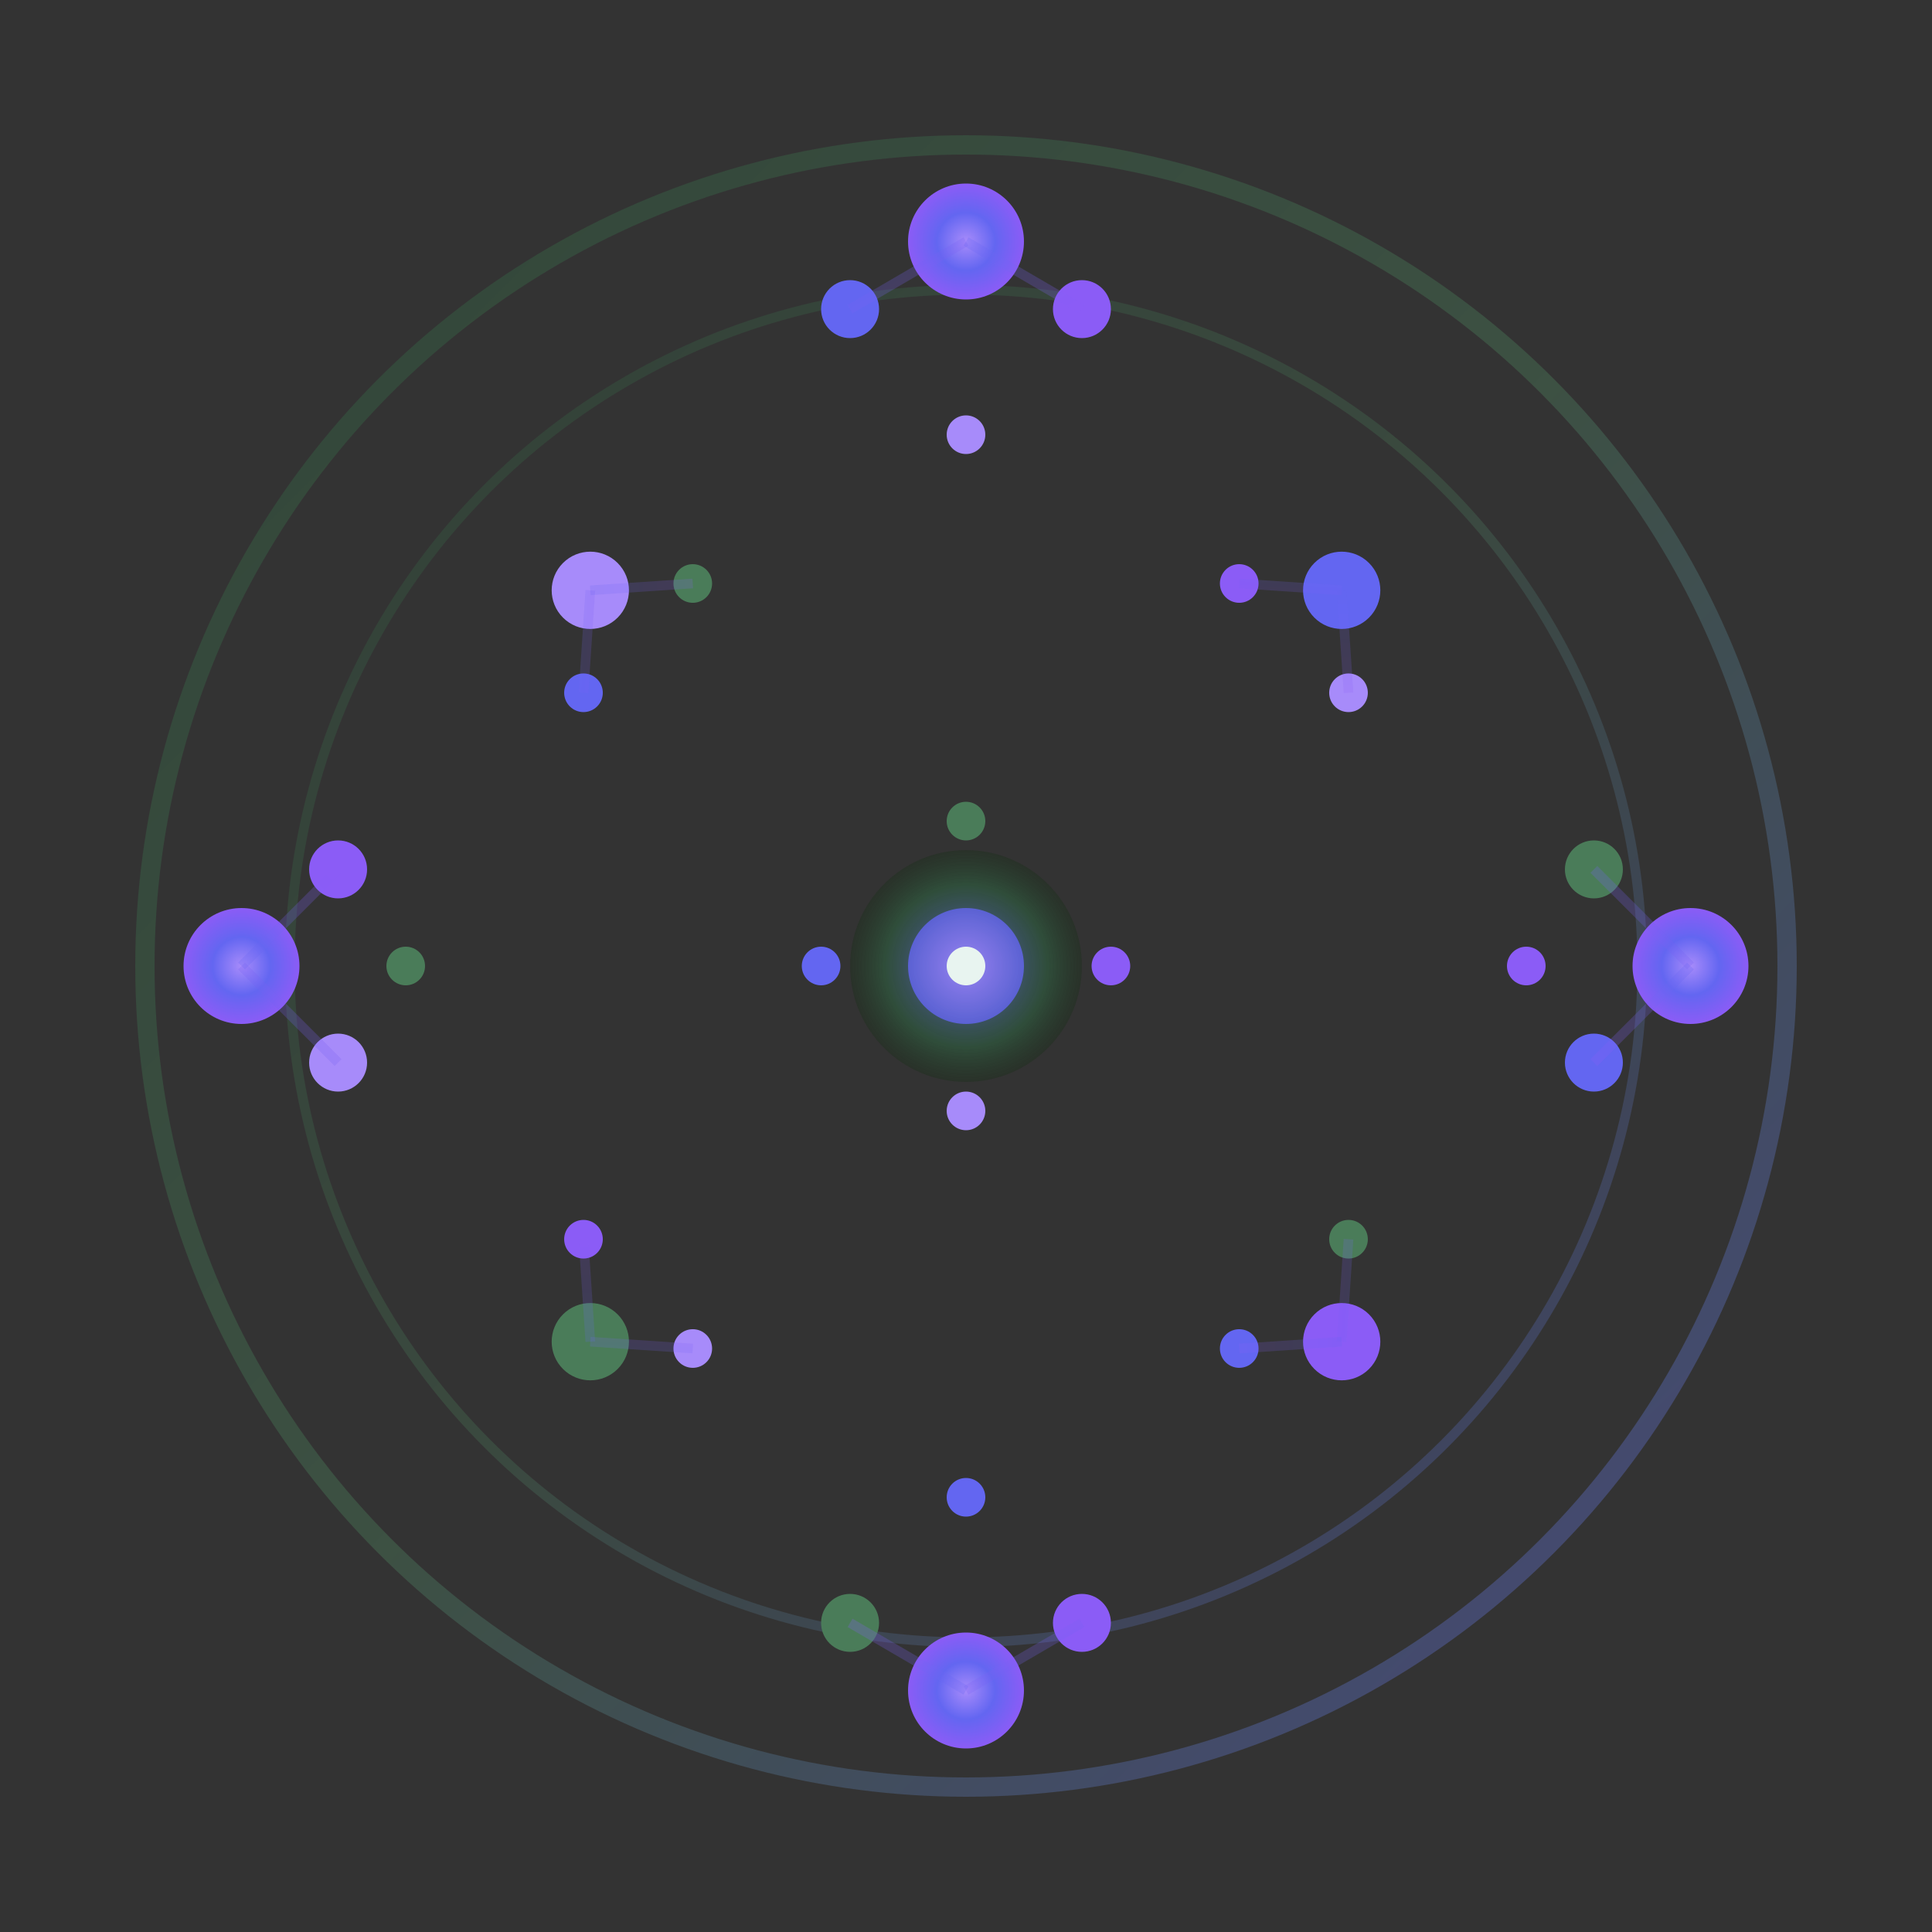 <svg viewBox="0 0 200 200" xmlns="http://www.w3.org/2000/svg">
    <rect x="0" y="0" width="200" height="200" fill="#333333" stroke="none"/>
    <!-- Outer compass ring -->
    <circle cx="100" cy="100" r="85" fill="none" stroke="url(#ringGradient)" stroke-width="2" opacity="0.4"/>
    <circle cx="100" cy="100" r="70" fill="none" stroke="url(#ringGradient)" stroke-width="1" opacity="0.3"/>
    
    <!-- Main compass points (N, E, S, W) -->
    <g transform="translate(100, 100)">
        <!-- North point with network -->
        <g transform="rotate(0)">
            <path d="M0,-75 L0,-60" stroke="url(#compassGradient)" stroke-width="3"/>
            <circle cx="0" cy="-75" r="6" fill="url(#hubGradient)"/>
            <!-- North network cluster -->
            <circle cx="-12" cy="-68" r="3" fill="#6366f1"/>
            <circle cx="12" cy="-68" r="3" fill="#8b5cf6"/>
            <circle cx="0" cy="-55" r="2" fill="#a78bfa"/>
            <!-- Connections -->
            <path d="M0,-75 L-12,-68" stroke="url(#connectionGradient)" stroke-width="1" opacity="0.4"/>
            <path d="M0,-75 L12,-68" stroke="url(#connectionGradient)" stroke-width="1" opacity="0.4"/>
            <path d="M0,-75 L0,-55" stroke="url(#connectionGradient)" stroke-width="1" opacity="0.3"/>
        </g>
        
        <!-- East point with network -->
        <g transform="rotate(90)">
            <path d="M0,-75 L0,-60" stroke="url(#compassGradient)" stroke-width="3"/>
            <circle cx="0" cy="-75" r="6" fill="url(#hubGradient)"/>
            <!-- East network cluster -->
            <circle cx="-10" cy="-65" r="3" fill="#4a7c59"/>
            <circle cx="10" cy="-65" r="3" fill="#6366f1"/>
            <circle cx="0" cy="-58" r="2" fill="#8b5cf6"/>
            <!-- Connections -->
            <path d="M0,-75 L-10,-65" stroke="url(#connectionGradient)" stroke-width="1" opacity="0.4"/>
            <path d="M0,-75 L10,-65" stroke="url(#connectionGradient)" stroke-width="1" opacity="0.4"/>
        </g>
        
        <!-- South point with network -->
        <g transform="rotate(180)">
            <path d="M0,-75 L0,-60" stroke="url(#compassGradient)" stroke-width="3"/>
            <circle cx="0" cy="-75" r="6" fill="url(#hubGradient)"/>
            <!-- South network cluster -->
            <circle cx="-12" cy="-68" r="3" fill="#8b5cf6"/>
            <circle cx="12" cy="-68" r="3" fill="#4a7c59"/>
            <circle cx="0" cy="-55" r="2" fill="#6366f1"/>
            <!-- Connections -->
            <path d="M0,-75 L-12,-68" stroke="url(#connectionGradient)" stroke-width="1" opacity="0.4"/>
            <path d="M0,-75 L12,-68" stroke="url(#connectionGradient)" stroke-width="1" opacity="0.4"/>
        </g>
        
        <!-- West point with network -->
        <g transform="rotate(270)">
            <path d="M0,-75 L0,-60" stroke="url(#compassGradient)" stroke-width="3"/>
            <circle cx="0" cy="-75" r="6" fill="url(#hubGradient)"/>
            <!-- West network cluster -->
            <circle cx="-10" cy="-65" r="3" fill="#a78bfa"/>
            <circle cx="10" cy="-65" r="3" fill="#8b5cf6"/>
            <circle cx="0" cy="-58" r="2" fill="#4a7c59"/>
            <!-- Connections -->
            <path d="M0,-75 L-10,-65" stroke="url(#connectionGradient)" stroke-width="1" opacity="0.4"/>
            <path d="M0,-75 L10,-65" stroke="url(#connectionGradient)" stroke-width="1" opacity="0.4"/>
        </g>
        
        <!-- Secondary compass points (NE, SE, SW, NW) -->
        <g transform="rotate(45)">
            <path d="M0,-55 L0,-45" stroke="url(#compassGradient)" stroke-width="2" opacity="0.7"/>
            <circle cx="0" cy="-55" r="4" fill="#6366f1"/>
            <circle cx="-8" cy="-48" r="2" fill="#8b5cf6"/>
            <circle cx="8" cy="-48" r="2" fill="#a78bfa"/>
            <path d="M0,-55 L-8,-48" stroke="url(#connectionGradient)" stroke-width="1" opacity="0.3"/>
            <path d="M0,-55 L8,-48" stroke="url(#connectionGradient)" stroke-width="1" opacity="0.3"/>
        </g>
        
        <g transform="rotate(135)">
            <path d="M0,-55 L0,-45" stroke="url(#compassGradient)" stroke-width="2" opacity="0.7"/>
            <circle cx="0" cy="-55" r="4" fill="#8b5cf6"/>
            <circle cx="-8" cy="-48" r="2" fill="#4a7c59"/>
            <circle cx="8" cy="-48" r="2" fill="#6366f1"/>
            <path d="M0,-55 L-8,-48" stroke="url(#connectionGradient)" stroke-width="1" opacity="0.3"/>
            <path d="M0,-55 L8,-48" stroke="url(#connectionGradient)" stroke-width="1" opacity="0.3"/>
        </g>
        
        <g transform="rotate(225)">
            <path d="M0,-55 L0,-45" stroke="url(#compassGradient)" stroke-width="2" opacity="0.7"/>
            <circle cx="0" cy="-55" r="4" fill="#4a7c59"/>
            <circle cx="-8" cy="-48" r="2" fill="#a78bfa"/>
            <circle cx="8" cy="-48" r="2" fill="#8b5cf6"/>
            <path d="M0,-55 L-8,-48" stroke="url(#connectionGradient)" stroke-width="1" opacity="0.3"/>
            <path d="M0,-55 L8,-48" stroke="url(#connectionGradient)" stroke-width="1" opacity="0.3"/>
        </g>
        
        <g transform="rotate(315)">
            <path d="M0,-55 L0,-45" stroke="url(#compassGradient)" stroke-width="2" opacity="0.7"/>
            <circle cx="0" cy="-55" r="4" fill="#a78bfa"/>
            <circle cx="-8" cy="-48" r="2" fill="#6366f1"/>
            <circle cx="8" cy="-48" r="2" fill="#4a7c59"/>
            <path d="M0,-55 L-8,-48" stroke="url(#connectionGradient)" stroke-width="1" opacity="0.3"/>
            <path d="M0,-55 L8,-48" stroke="url(#connectionGradient)" stroke-width="1" opacity="0.3"/>
        </g>
    </g>
    
    <!-- Central AI hub -->
    <circle cx="100" cy="100" r="12" fill="url(#centerGradient)"/>
    <circle cx="100" cy="100" r="6" fill="url(#innerGradient)" opacity="0.8"/>
    <circle cx="100" cy="100" r="2" fill="#e8f4f0"/>
    
    <!-- Inner discovery gems -->
    <circle cx="85" cy="100" r="2" fill="#6366f1"/>
    <circle cx="115" cy="100" r="2" fill="#8b5cf6"/>
    <circle cx="100" cy="85" r="2" fill="#4a7c59"/>
    <circle cx="100" cy="115" r="2" fill="#a78bfa"/>
    
    <!-- Radial connection lines from center -->
    <path d="M100,100 L100,25" stroke="url(#connectionGradient)" stroke-width="1" opacity="0.2"/>
    <path d="M100,100 L175,100" stroke="url(#connectionGradient)" stroke-width="1" opacity="0.2"/>
    <path d="M100,100 L100,175" stroke="url(#connectionGradient)" stroke-width="1" opacity="0.2"/>
    <path d="M100,100 L25,100" stroke="url(#connectionGradient)" stroke-width="1" opacity="0.2"/>
    
    <defs>
        <linearGradient id="ringGradient" x1="0%" y1="0%" x2="100%" y2="100%">
            <stop offset="0%" style="stop-color:#2d5f3f;stop-opacity:1" />
            <stop offset="50%" style="stop-color:#4a7c59;stop-opacity:1" />
            <stop offset="100%" style="stop-color:#6366f1;stop-opacity:1" />
        </linearGradient>
        <linearGradient id="compassGradient" x1="0%" y1="0%" x2="100%" y2="100%">
            <stop offset="0%" style="stop-color:#4a7c59;stop-opacity:1" />
            <stop offset="100%" style="stop-color:#6366f1;stop-opacity:1" />
        </linearGradient>
        <radialGradient id="hubGradient" cx="50%" cy="50%" r="50%">
            <stop offset="0%" style="stop-color:#a78bfa;stop-opacity:1" />
            <stop offset="50%" style="stop-color:#6366f1;stop-opacity:1" />
            <stop offset="100%" style="stop-color:#8b5cf6;stop-opacity:1" />
        </radialGradient>
        <radialGradient id="centerGradient" cx="50%" cy="50%" r="50%">
            <stop offset="0%" style="stop-color:#6366f1;stop-opacity:0.8" />
            <stop offset="70%" style="stop-color:#2d5f3f;stop-opacity:0.6" />
            <stop offset="100%" style="stop-color:#1a2f1a;stop-opacity:0.4" />
        </radialGradient>
        <radialGradient id="innerGradient" cx="50%" cy="50%" r="50%">
            <stop offset="0%" style="stop-color:#a78bfa;stop-opacity:1" />
            <stop offset="100%" style="stop-color:#6366f1;stop-opacity:1" />
        </radialGradient>
        <linearGradient id="connectionGradient" x1="0%" y1="0%" x2="100%" y2="100%">
            <stop offset="0%" style="stop-color:#6366f1;stop-opacity:0.6" />
            <stop offset="100%" style="stop-color:#8b5cf6;stop-opacity:0.6" />
        </linearGradient>
    </defs>
</svg> 
